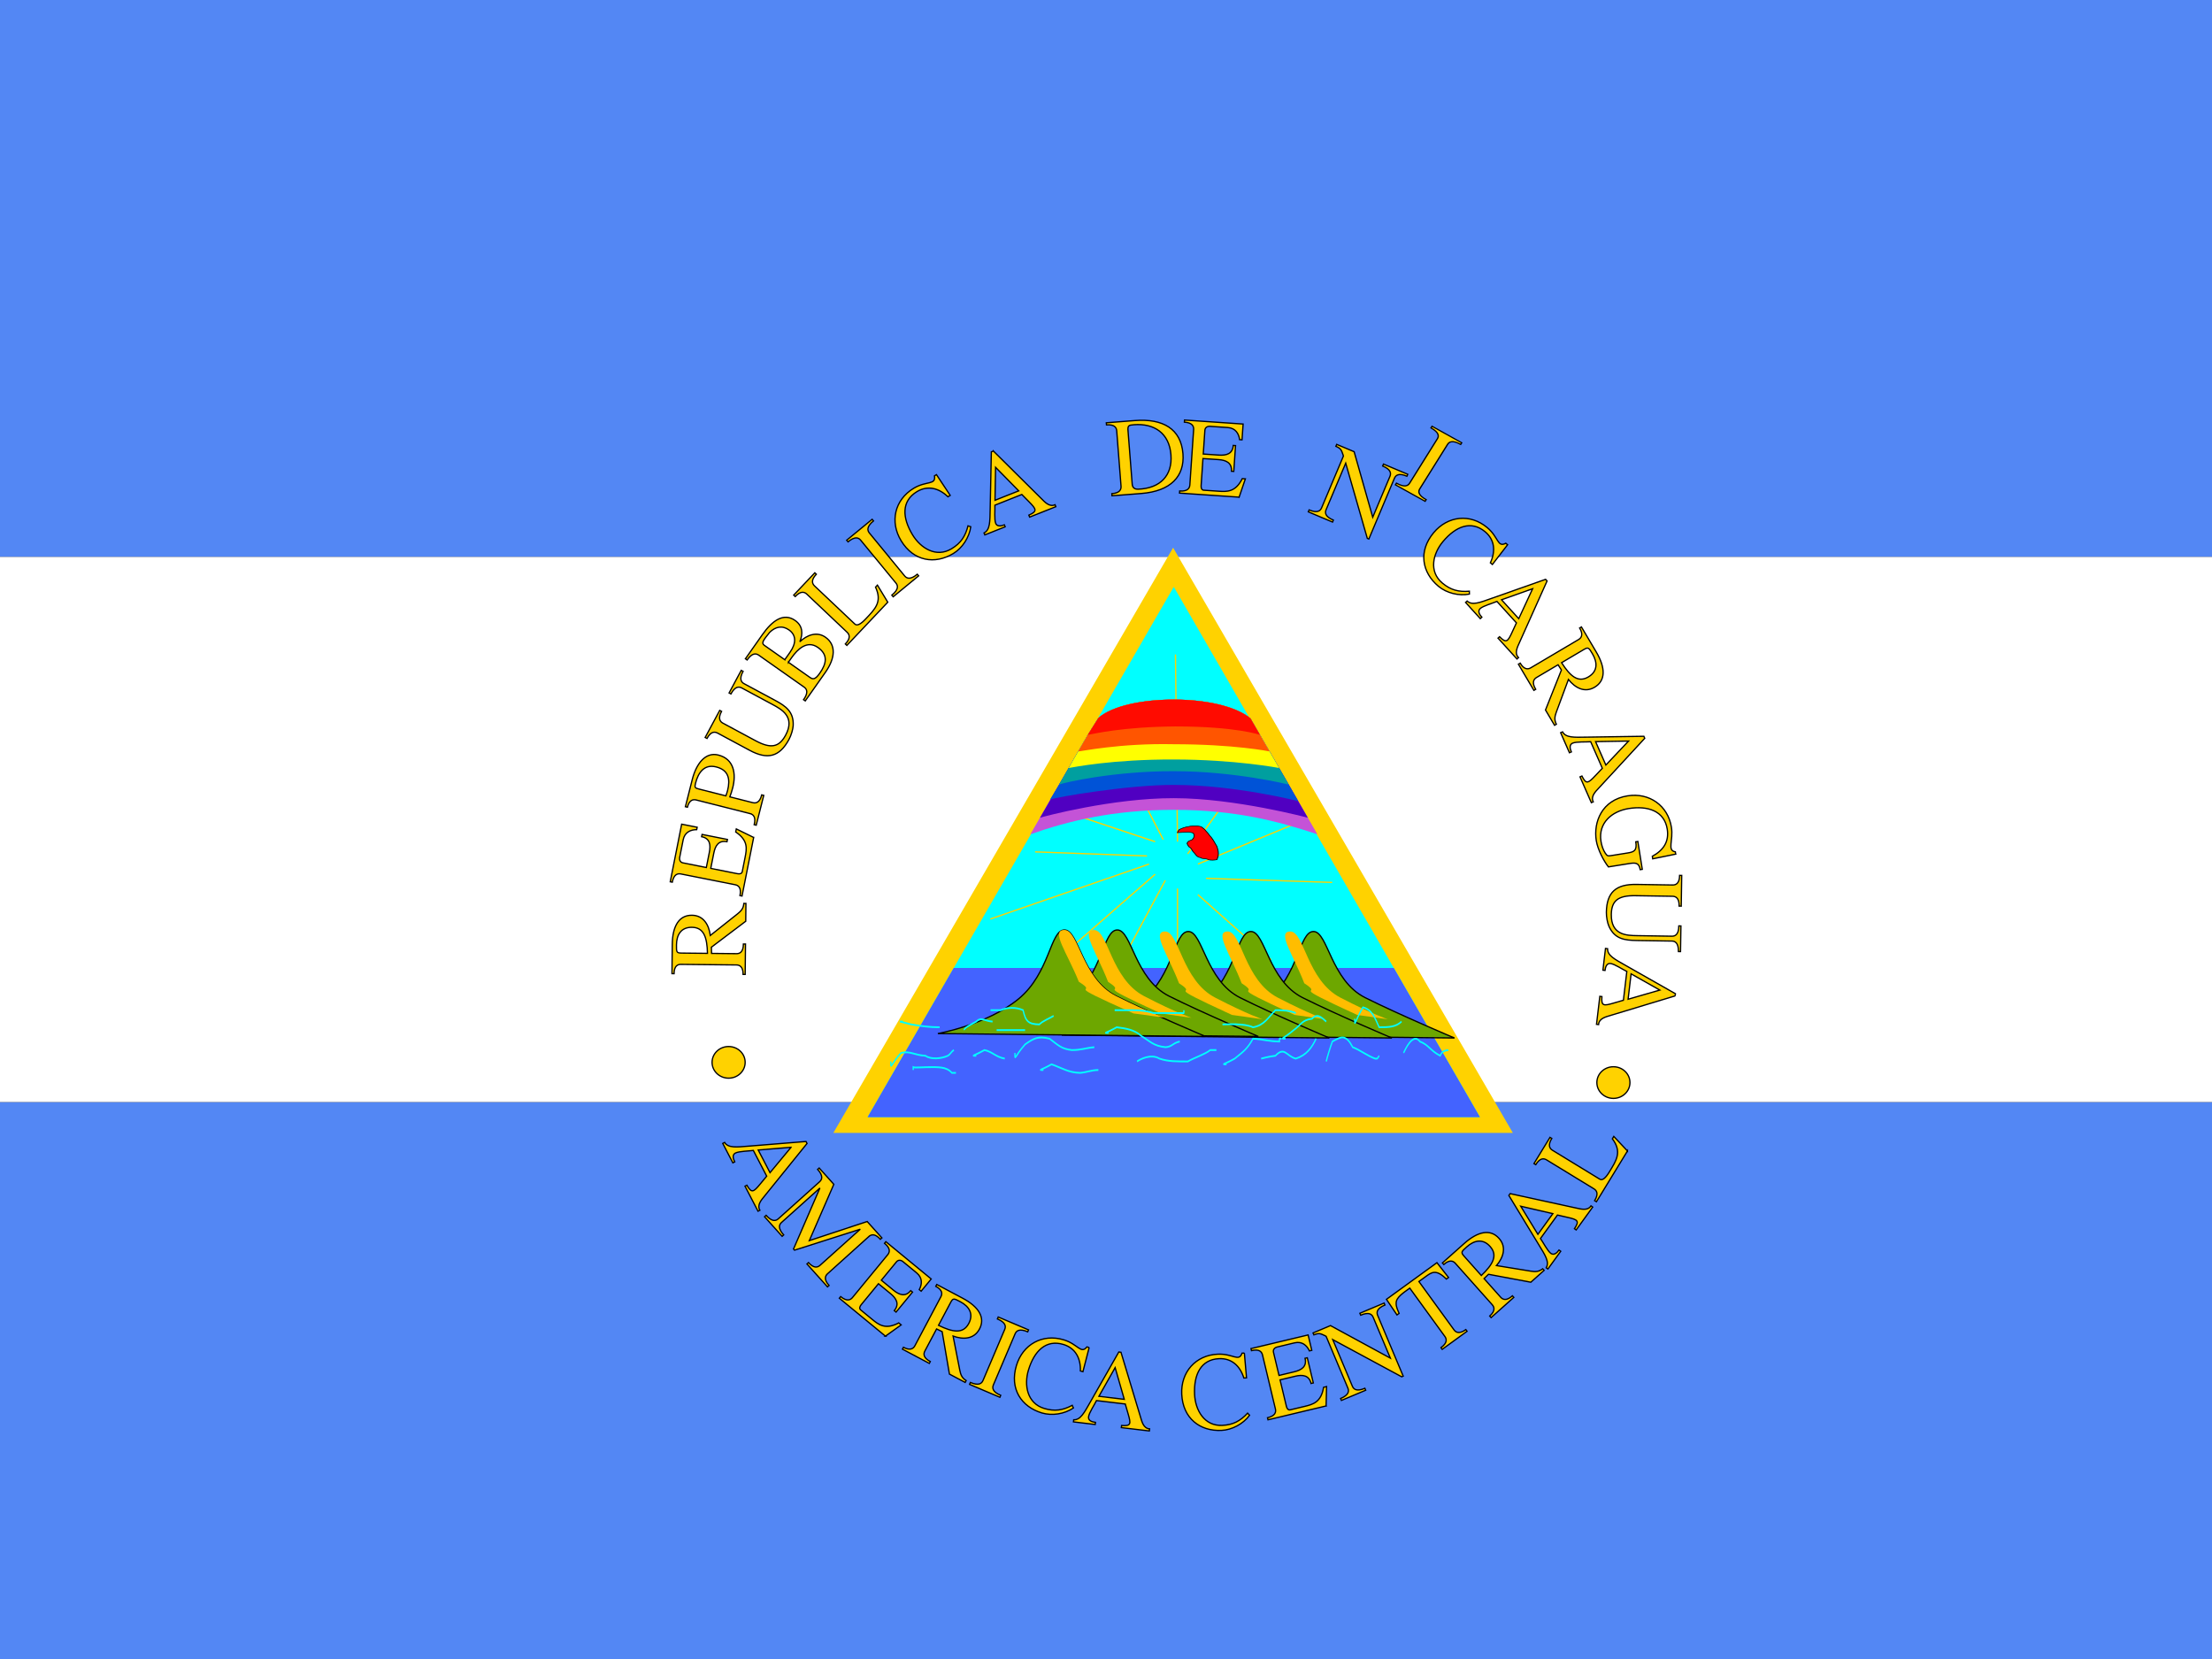 <svg xmlns="http://www.w3.org/2000/svg" height="480" width="640" version="1"><rect width="100%" height="100%" fill="#333333" stroke="none"/><defs><clipPath id="a"><path fill-opacity=".67" d="M0 0h640v480H0z"/></clipPath></defs><g clip-path="url(#a)"><path fill-rule="evenodd" fill="#5387f4" d="M-79.43 318.86h798.86V480H-79.43zM-79.43 0h798.86v161.14H-79.43z"/><path fill-rule="evenodd" fill="#fff" d="M-79.43 161.14h798.86v157.71H-79.43z"/><g transform="matrix(.5 0 0 .5 121.1 -34.8)"><path d="M240.03 725.163l196.604-338.64 196.595 338.64h-393.2z" fill-rule="evenodd" fill="#ffd200"/><path d="M259.85 716.038l177.17-306.86 177.16 306.86H259.85z" fill-rule="evenodd" fill="#0ff"/><g stroke="#ffd200" stroke-width=".734" fill="none"><path d="M439.18 556.66L438 448.34M445.07 563.73l38.856-54.162M450.96 569.61l62.4-25.9M455.67 577.86l73.002 2.355M450.96 587.28l42.39 37.677M439.18 583.74v34.146M426.23 575.5l-55.338 48.275M432.12 579.03l-24.725 45.92M422.7 569.61l-91.84 31.79M421.52 564.9l-64.76-2.355M369.71 537.82l56.518 18.84M396.79 489.55l34.147 65.936"/></g><g fill-rule="evenodd"><path d="M437.082 538.226c-35.433 0-61.25 6.505-83.044 14.145l5.54-9.578 5.53-9.595 5.54-9.596 5.54-9.577 5.53-9.595 5.54-9.58 6.13-9.768c8.26-7.257 25.98-10.652 43.69-10.652 17.72 0 35.44 3.586 44.3 10.826l5.54 9.595 5.53 9.578 5.54 9.595 5.54 9.578 5.53 9.597 5.54 9.595 5.53 9.58c-22.972-7.64-47.613-14.146-83.046-14.146z" fill="#c453d7"/><path d="M437.094 531.47c-35.548-.05-75.28 10.598-77.504 11.33l5.53-9.595 5.54-9.596 5.54-9.58 5.53-9.594 5.54-9.58 6.13-9.768c8.26-7.257 25.98-10.652 43.69-10.652 17.72 0 35.44 3.586 44.3 10.826l5.54 9.595 5.53 9.58 5.54 9.594 5.54 9.58 5.53 9.595 5.54 9.595s-42.083-11.33-77.516-11.33z" fill="#5000c1"/><path d="M437.08 523.803c-26.247-.11-68.685 7.14-71.68 8.504l5.247-8.713 5.54-9.578 5.53-9.595 5.54-9.578 6.13-9.77c8.26-7.256 25.98-10.65 43.69-10.65 17.72 0 35.44 3.585 44.3 10.825l5.54 9.595 5.53 9.58 5.54 9.594 5.54 9.578 5.53 9.596s-36.543-9.387-71.976-9.387z" fill="#0053d7"/><path d="M437.066 515.852c-34.802-.07-63.717 6.63-66.434 7.74l5.54-9.58 5.53-9.594 5.54-9.58 6.13-9.768c8.26-7.257 25.98-10.652 43.69-10.652 17.72 0 35.44 3.586 44.3 10.826l5.54 9.595 5.53 9.578 5.54 9.595 5.54 9.578s-31.013-7.738-66.446-7.738z" fill="#009f9f"/><path d="M437.08 509.087c-35.604-.123-57.962 4.465-60.893 4.93l5.53-9.594 5.54-9.58 6.13-9.768c8.26-7.257 25.98-10.652 43.69-10.652 17.72 0 35.44 3.586 44.3 10.826l5.54 9.594 5.53 9.58 5.54 9.594s-25.473-4.93-60.906-4.93z" fill="#ff0"/><path d="M436.776 500.247c-31.014-.67-53.786 4.25-55.07 4.167l5.54-9.58 6.13-9.768c8.26-7.257 25.98-10.652 43.69-10.652 17.72 0 35.44 3.586 44.3 10.826l5.54 9.595 5.53 9.58s-20.227-4.168-55.66-4.168z" fill="#f50"/><path d="M437.932 489.963c-31.13.257-47.247 4.34-50.707 4.89l6.13-9.768c8.26-7.257 25.98-10.652 43.69-10.652 17.72 0 35.44 3.586 44.3 10.826l5.54 9.594s-13.52-4.89-48.953-4.89z" fill="#ff0b00"/></g><path d="M259.85 716.038l49.83-86.31h254.67l49.83 86.31H259.85z" fill-rule="evenodd" fill="#4363ff"/><g fill-rule="evenodd"><path d="M334.69 674.38s28.307-4.996 46.624-19.982c18.316-14.986 18.317-39.964 26.642-39.964 8.326 0 9.99 28.308 29.973 38.3 19.98 9.99 51.62 23.31 51.62 23.31l-154.86-1.664z" transform="matrix(1 0 0 1 109.9 -5.8)" stroke="#000" stroke-width=".734" fill="#6da700"/><path d="M543.13 656.892c-43.48-19.982-17.714-9.99-30.597-18.317-6.442-16.65-16.104-29.973-8.053-29.973 8.053 0 9.663 28.308 28.988 38.3 19.324 9.99 27.377 12.488 27.377 12.488l-17.715-2.498z" fill="#ffbd00"/><path d="M334.69 674.38s28.307-4.996 46.624-19.982c18.316-14.986 18.317-39.964 26.642-39.964 8.326 0 9.99 28.308 29.973 38.3 19.98 9.99 51.62 23.31 51.62 23.31l-154.86-1.664z" transform="matrix(1 0 0 1 73.7 -5.8)" stroke="#000" stroke-width=".734" fill="#6da700"/><path d="M506.892 656.892c-43.48-19.982-17.714-9.99-30.597-18.317-6.442-16.65-16.104-29.973-8.053-29.973 8.053 0 9.663 28.308 28.988 38.3 19.324 9.99 27.377 12.488 27.377 12.488l-17.715-2.498z" fill="#ffbd00"/><path d="M334.69 674.38s28.307-4.996 46.624-19.982c18.316-14.986 18.317-39.964 26.642-39.964 8.326 0 9.99 28.308 29.973 38.3 19.98 9.99 51.62 23.31 51.62 23.31l-154.86-1.664z" transform="matrix(1 0 0 1 37.5 -5.8)" stroke="#000" stroke-width=".734" fill="#6da700"/><path d="M470.663 656.892c-43.48-19.982-17.715-9.99-30.598-18.317-6.442-16.65-16.103-29.973-8.052-29.973 8.052 0 9.663 28.308 28.988 38.3 19.325 9.99 27.378 12.488 27.378 12.488l-17.715-2.498z" fill="#ffbd00"/><path d="M334.69 674.38s28.307-4.996 46.624-19.982c18.316-14.986 18.317-39.964 26.642-39.964 8.326 0 9.99 28.308 29.973 38.3 19.98 9.99 51.62 23.31 51.62 23.31l-154.86-1.664z" transform="matrix(1 0 0 1 -3.6 -6.7)" stroke="#000" stroke-width=".734" fill="#6da700"/><path d="M429.598 656.06c-43.48-19.983-17.715-9.992-30.598-18.318-6.442-16.65-16.103-29.973-8.052-29.973 8.052 0 9.663 28.307 28.988 38.298 19.324 9.99 27.377 12.49 27.377 12.49l-17.715-2.5z" fill="#ffbd00"/><path d="M334.69 674.38s28.307-4.996 46.624-19.982c18.316-14.986 18.317-39.964 26.642-39.964 8.326 0 9.99 28.308 29.973 38.3 19.98 9.99 51.62 23.31 51.62 23.31l-154.86-1.664z" stroke="#000" stroke-width=".734" fill="#6da700" transform="matrix(1 0 0 1 -34.2 -6.7)"/><path d="M413.72 656.02c-44.96-19.982-18.317-9.99-31.638-18.317-6.66-16.65-16.65-29.973-8.326-29.973 8.326 0 9.99 28.308 29.973 38.3 19.98 9.99 28.307 12.488 28.307 12.488l-18.317-2.498z" fill="#ffbd00"/></g><path d="M438.01 565.49c.41 0 .727-1.87 1.766-3.532 2.222-1.61 4.568-2.87 7.653-3.533 1.664-.832 5.08-.588 7.652-.588 3.61.324 3.837 1.865 5.888 4.12.902 1.838 3.038 4.39 4.12 7.065 1.173 1.42 2.108 3.626 2.944 5.3.855 1.803 1.765 4.525 2.944 7.063.605 2.824 1.177 5.028 1.177 8.242 0 3.352-.554 4.78-1.177 7.065-1.794.598-5.29.888-7.065 0-1.9-1.7-5.162-.617-6.475-2.355-3.386-.474-4.208-4.46-5.888-6.475-1.175-1.73-1.156-3.032-2.355-4.71-1.857-1.327-2.108-2.945-2.943-5.3.736-2.516 2.015-3.067 4.12-4.12 1.128-1.644 1.767-2.304 1.767-5.298-.425-3.334-1.626-2.982-4.71-3.533-3.815 0-5.77.394-9.42.59z" fill-rule="evenodd" transform="matrix(.7 0 0 .5 132.3 268.7)" stroke="#000" stroke-width=".734" fill="red"/><g stroke="#0ff" stroke-width=".734" fill="none"><path d="M314.38 690.89h1.177c-3.178 0-1.56-.077 4.71 1.177 5.434.647 10.545 1.178 16.484 1.178M308.49 708.55v-1.177c0 3.69-.307 1.422 5.887-3.532 5.262-.915 7.744.94 14.13 1.178 3.387 1.694 9.525 1.142 12.95 0 1.754-.75 1.78-1.604 3.533-2.355M321.44 710.91v-1.177c.784.313 5.255 0 8.242 0 6.162 0 10.917-.3 14.13 2.355h2.354M366.18 686.18h5.888c3.748-1.25 9.203-1.25 12.95 0 1.485 4.877 3.39 5.78 9.42 5.887 1.975-1.48 6.047-2.526 8.243-3.532M369.71 694.42h16.485M380.31 705.02v-1.177c0 3.69-.306 1.422 5.888-3.533 4.69-2.304 7.16-3.6 14.13-2.355 5.012 2.68 6.788 4.236 12.95 4.71 5.602 0 8.066-.9 12.952-1.177M395.62 710.91h1.177c-3.29 0-1.54.146 4.71-2.355 5.854 1.464 9.805 3.453 16.484 3.533 3.825-.192 6.576-1.178 10.598-1.178M438.01 686.18H443.897c5.76 0 11.38-.098 16.484 1.177h16.485c1.57 0 1.177.393 1.177-1.177M433.3 695.6h1.177c-3.29 0-1.54.146 4.71-2.354 4.946.38 10.524 1.085 14.13 3.532 5.17 2.267 7.213 4.216 14.13 4.71 3.944-.208 4.214-1.75 8.24-2.355M450.96 707.37c1.847-.923 8.04-3.283 12.952-1.178 5.104 1.276 10.723 1.178 16.484 1.178 3.665-1.57 9.865-2.905 12.952-4.71h3.532M500.41 692.07c2.368 0 12.454-.558 17.66 1.178 6.372-.768 8.618-3.877 12.953-7.065 4.347 0 8.014.103 11.774 1.177M522.78 706.2c.095-.012 4.706-.924 8.242-1.177 5.307-3.98 6.228.084 11.774 1.177 6.15-1.39 9.25-4.42 11.775-8.242M535.73 697.95h1.177c-3.466 0-1.513.202 4.71-3.532 4.142-2.07 4.632-4.167 10.597-4.71 3.294-2.47 5.733-.305 8.242 1.178M560.46 707.37c.197-.935 2.335-6.02 3.532-8.242 5.25-2.1 7.76-3.058 11.775 2.355 4.27 1.164 8.28 3.49 12.95 4.71 1.734 0 .9.277 2.356-1.178M576.94 690.89v-1.178c0 3.69-.245 1.485 4.71-4.71 5.457 1 6.892 4.303 9.42 8.243 5.85 0 9.696-.142 12.95-2.355M605.2 703.84c.715-1.044 5.415-8.715 9.42-4.71 5.226 1.425 6.044 3.803 11.774 5.887 1.002-1.753 2.103-2.094 4.71-2.355" transform="matrix(1 0 0 1.4 -35.2 -306.5)"/><path d="M501.59 708.55h1.178c-3.29 0-1.542.146 4.71-2.355 4.894-2.826 7.32-3.976 10.596-8.242 5.468.196 9.662 1.178 15.307 1.178 0-1.57-.392-1.177 1.178-1.177M350.88 694.42c0-.815 3.214-2.088 7.064-3.532 2.806-2.105 5.133-.126 9.42 0M356.76 705.02h1.177c-3.29 0-1.54.146 4.71-2.355 4.516.632 6.547 2.88 11.774 3.532" transform="matrix(1 0 0 1.4 -35.2 -306.5)"/></g><path d="M704.686 581.383c-11.71-.183-17.16 4.468-17.342 16.115-.042 2.688.608 6.154 1.536 8.217 3.342 7.285 8.963 8.013 16.195 8.126l20.157.317c1.856.03 3.89 1.02 3.81 6.076l1.215.02.233-14.847-1.216-.02c-.08 5.056-2.142 5.984-3.998 5.955l-20.157-.314c-6.08-.095-15.103-.3-14.915-12.267.125-8 3.95-11.013 13.93-10.856l21.503.336c1.856.03 3.888 1.02 3.815 5.692l1.216.02.277-17.79-1.215-.02c-.074 4.672-2.136 5.6-3.992 5.57l-21.054-.33z" stroke="#000" stroke-width=".734" fill="#ffd200"/><path d="M727.47 563.852l-.213-1.327c-4.93-.833-1.04-6.51-2.27-14.22-2.01-12.576-12.817-20.183-25.393-18.174-14.852 2.373-19.81 15.154-18.094 25.898.827 5.183 4.36 11.877 7.03 15.21l12.008-1.918c3.602-.575 5.675-.582 6.394 3.515l1.2-.19-2.573-16.117-1.2.192c.836 5.245-1.2 5.894-4.8 6.47l-9.418 1.504c-1.832.292-2.212.353-3.39-1.34-1.353-1.986-2.157-4.58-2.53-6.918-1.696-10.617 6.294-17.402 16.027-18.957 11.06-1.767 20.633 1.37 22.31 11.86 1.19 7.46-2.315 12.296-8.63 15.767l.23 1.454 13.31-2.708z" stroke="#000" stroke-width=".734" fill="#ffd200"/><path d="M630.183 384.82l-1.03-.86c-4.945 2.625-4.038-3.454-10.77-9.073-9.874-8.244-22.83-6.806-30.992 2.97-8.982 10.76-6.79 23.013 2.79 31.01 4.718 3.938 11.83 5.707 17.902 4.524l-.015-1.68c-6.18.512-10.783-.664-15.598-4.684-8.058-6.727-5.45-17.14.29-24.017 7.384-8.844 16.328-12.466 24.434-5.7 5.6 4.677 6.11 11.356 3.024 17.95l1.18.984 8.785-11.423z" stroke="#000" stroke-width=".734" fill="#ffd200"/><path d="M511.41 334.07c0-1.856.96-3.904 6.272-3.904v-1.216H498.61v1.216c5.312 0 6.272 2.048 6.272 3.904v32.128c0 1.856-.96 3.904-6.272 3.904v1.216h19.072v-1.216c-5.312 0-6.272-2.048-6.272-3.904V334.07z" transform="matrix(.9 .5 -.5 .8 302.2 -196.2)" stroke="#000" stroke-width=".734" fill="#ffd200"/><path d="M564.698 346.357c.72-1.71 2.4-3.226 7.236-1.19l.472-1.12-14.038-5.91-.472 1.12c4.837 2.037 4.927 4.297 4.207 6.007l-9.958 23.654-10.765-37.933-10.087-4.247-.472 1.12c2.867 1.277 3.174 2.03 4.133 4.866l.224.788-12.615 29.965c-.72 1.71-2.4 3.226-7.237 1.19l-.47 1.12 14.037 5.91.472-1.12c-4.837-2.037-4.927-4.297-4.207-6.007l11.35-26.957 12.506 43.527.885.373 14.8-35.156zM474.834 357.286l3.61-10.596-1.79-.122c-3.936 7.88-8.793 7.612-13.9 7.265l-8.43-.574c-1.276-.088-1.568-1.455-1.49-2.605l1.07-15.707 9.003.613c4.278.292 7.835 1.753 7.496 6.734l1.34.09 1.018-14.94-1.34-.092c-.34 4.98-4.057 5.882-8.335 5.59l-9.003-.612.935-13.73c.11-1.595 1.383-2.406 2.98-2.297l10.28.7c4.47.304 6.368 3.513 6.835 7.008l1.405.097.622-9.13-33.907-2.31-.082 1.213c4.662.318 5.48 2.426 5.354 4.278l-2.183 32.054c-.125 1.85-1.222 3.83-5.883 3.512l-.083 1.213 34.48 2.35zM299.69 344.248l-1.15.696c.882 5.528-4.575 2.7-12.073 7.243-11.002 6.667-13.844 19.39-7.243 30.282 7.264 11.985 19.566 13.885 30.24 7.417 5.253-3.184 9.232-9.337 10.084-15.466l-1.594-.53c-1.52 6.01-4.127 9.985-9.49 13.235-8.978 5.44-17.982-.403-22.625-8.066-5.972-9.853-6.497-19.488 2.534-24.96 6.24-3.782 12.723-2.098 17.96 2.96l1.312-.796-7.955-12.016zM260.884 378.034c-1.18-1.434-1.737-3.626 2.367-7l-.77-.938-14.736 12.11.772.938c4.104-3.372 6.146-2.4 7.324-.966L276.238 407c1.18 1.434 1.737 3.626-2.366 7l.772.938 14.734-12.11-.772-.938c-4.104 3.372-6.146 2.4-7.324.966l-20.398-24.822zM271.516 418.068l-5.98-9.885-1.098 1.163c3.95 8.582-.15 12.544-5.737 18.448-2.726 2.883-4.908 4.166-6.21 2.934l-23.34-22.08c-1.347-1.275-2.175-3.38 1.036-6.774l-.883-.836-12.228 12.925.884.835c3.21-3.393 5.357-2.683 6.705-1.408l23.338 22.08c1.35 1.276 2.177 3.38-1.034 6.774l.882.836 23.664-25.012zM191.566 503.776c10.316 5.545 17.294 3.92 22.81-6.34 1.27-2.368 2.287-5.745 2.412-8.004.38-8.006-4.278-11.237-10.648-14.66l-17.757-9.546c-1.635-.88-2.984-2.694-.59-7.147l-1.072-.577-7.03 13.078 1.072.577c2.394-4.453 4.653-4.33 6.287-3.45l17.757 9.545c5.355 2.878 13.273 7.207 7.607 17.75-3.788 7.045-8.57 7.963-17.363 3.236l-18.94-10.18c-1.634-.88-2.984-2.695-.772-6.81l-1.07-.576-8.425 15.67 1.07.577c2.213-4.116 4.472-3.992 6.107-3.113l18.546 9.97zM193.916 554.2l-10.048-4.93-.35 1.756c7.312 4.91 6.428 9.694 5.43 14.716l-1.645 8.286c-.25 1.255-1.643 1.37-2.773 1.146l-15.442-3.067 1.758-8.85c.835-4.207 2.738-7.548 7.635-6.576l.263-1.317-14.69-2.917-.26 1.318c4.895.973 5.314 4.775 4.48 8.98l-1.76 8.852-13.495-2.68c-1.57-.312-2.21-1.68-1.9-3.25l2.007-10.105c.873-4.393 4.298-5.866 7.825-5.884l.274-1.38-8.977-1.783-6.62 33.332 1.193.237c.91-4.582 3.106-5.125 4.926-4.763l31.513 6.257c1.82.36 3.64 1.702 2.73 6.284l1.194.238 6.732-33.898zM183.944 627.977c1.856.02 3.894 1 3.846 5.48l1.216.014.187-17.598-1.216-.013c-.05 4.67-2.108 5.61-3.964 5.59l-14.463-.154-.09-3.586 19.873-15.02.11-10.305-1.217-.013c-.222 2.878-1.518 4.336-3.648 6.042l-15.754 12.505c-.768-6.025-3.844-11.626-10.628-11.698-7.487-.08-11.267 6.28-11.38 16.904l-.18 16.895 1.216.014c.048-4.48 2.106-5.418 3.962-5.398l32.126.34zm-31.737-6.866c-3.008-.03-3-.607-2.957-4.766.06-5.76 2.604-10.213 8.94-10.146 6.912.074 8.77 5.79 8.992 15.072l-14.975-.16zM191.814 540.397c1.8.455 3.55 1.888 2.404 6.417l1.18.298 4.36-17.25-1.178-.297c-1.145 4.53-3.366 4.958-5.165 4.503l-13.278-3.358c.64-1.753 1.22-3.52 1.675-5.32 2.01-7.942.822-16.56-8.36-18.883-7.323-1.85-12.68 4.716-15.097 14.27l-3.955 15.637 1.18.298c1.066-4.22 3.287-4.648 5.087-4.193l31.147 7.877zm-29.36-14.16c-2.545-.643-2.823-.846-2.164-3.45 1.506-5.958 4.935-11.164 11.947-9.39 7.197 1.82 8.254 7.038 6.56 13.74-.252.992-.643 2.015-.956 2.992l-15.387-3.893zM223.126 467.222c1.518 1.068 2.64 3.032-.344 7.27l.994.7 11.606-16.484c5.784-8.216 6.37-15.942.09-20.363-5.023-3.537-10.78-1.25-14.84 2.623 1.896-4.693 1.71-9.207-2.687-12.302-6.698-4.716-13.265.053-18.938 8.112l-9.874 14.025.994.7c2.984-4.24 5.21-3.845 6.73-2.776l26.27 18.495zm-9.115-14.4l1.843-2.618c3.463-4.92 9-10.336 15.226-5.952 6.122 4.31 4.907 9.482 1.076 14.925-2.69 3.82-3.963 3.628-5.795 2.338l-12.35-8.694zm-2.092-1.475l-11.88-8.364c-1.83-1.29-.548-2.89 3.156-7.483 3.26-3.185 7.173-4.186 11.15-1.386 4.24 2.984 4.316 7.656.595 12.942l-3.022 4.29z" stroke="#000" stroke-width=".734" fill="#ffd200"/><path d="M418.26 355.16c17.1-1.335 25.086-10.048 24.073-23-1.122-14.356-11.55-20.474-27.884-19.198l-16.463 1.287.095 1.21c4.657-.363 5.774 1.604 5.92 3.454l2.502 32.03c.145 1.85-.653 3.968-5.31 4.332l.094 1.212 16.972-1.327zm-7.71-36.244c-.24-3.063.32-3.3 3.38-3.538 11.805-.923 20.476 4.883 21.454 17.39.927 11.867-6.053 19.474-19.115 19.917-1.41.046-3.123-.526-3.308-2.887l-2.413-30.882zM643.62 456.026c-1.598.945-3.85 1.162-6.13-2.694l-1.047.62 8.96 15.147 1.047-.62c-2.38-4.02-1.105-5.89.493-6.835l12.45-7.363 1.934 3.02-9.212 23.145 5.246 8.87 1.047-.62c-1.3-2.577-.948-4.496-.01-7.058l6.99-18.858c3.778 4.754 9.312 7.95 15.15 4.496 6.446-3.812 6.383-11.21.974-20.354l-8.6-14.543-1.047.62c2.28 3.856 1.007 5.725-.59 6.67l-27.654 16.356zm30.7-10.574c2.59-1.532 2.882-1.036 5 2.545 2.933 4.957 3.065 10.084-2.388 13.31-5.95 3.52-10.502-.407-15.502-8.23l12.89-7.625zM653.037 405.782l-.86-.947-31.567 11.133c-6.36 2.233-10.936 4.144-13.842 1.422l-.9.818 8.523 9.378.9-.818c-1.462-1.61-2.5-3.608-.937-5.028 1.753-1.593 7.307-3.094 9.666-4.114l11.276 12.41-2.476 5.362c-2.58 5.63-3.436 6.496-7.284 2.643l-.9.818 10.976 12.078.9-.818c-2.553-2.523-.615-6.1.552-8.718l15.973-35.618zm-8.37 4.494l-8.03 17.33-9.944-10.94 17.974-6.39zM709.547 496.833l-.514-1.172-33.47.498c-6.738.09-11.685.445-13.572-3.06l-1.113.488 5.092 11.604 1.112-.488c-.874-1.993-1.22-4.217.713-5.066 2.17-.95 7.91-.605 10.473-.82l6.737 15.354-4.056 4.296c-4.24 4.516-5.327 5.063-7.748.184l-1.113.49 6.556 14.943 1.114-.488c-1.616-3.205 1.36-5.98 3.3-8.088l26.487-28.674zm-9.365 1.593l-13.134 13.87-5.94-13.54 19.074-.33zM727.15 645.89l.15-1.27-29.106-16.532c-5.856-3.336-10.3-5.538-10.15-9.516l-1.21-.144-1.49 12.585 1.208.143c.256-2.16 1.084-4.254 3.18-4.006 2.353.28 7.13 3.487 9.446 4.6l-1.973 16.65-5.673 1.65c-5.942 1.744-7.157 1.664-6.772-3.768l-1.207-.143-1.92 16.206 1.207.143c.23-3.583 4.203-4.466 6.944-5.3l37.365-11.3zm-8.882-3.372l-18.35 5.302 1.738-14.682 16.612 9.38zM332.643 330.605l-1.19.472-.69 33.465c-.147 6.738.03 11.695-3.54 13.457l.45 1.13 11.777-4.678-.45-1.13c-2.02.803-4.256 1.07-5.035-.892-.874-2.2-.325-7.928-.45-10.496l15.585-6.188 4.15 4.205c4.36 4.398 4.87 5.504-.092 7.75l.45 1.13 15.167-6.023-.45-1.13c-3.26 1.5-5.926-1.572-7.965-3.586l-27.717-27.485zm1.26 9.415l13.395 13.618-13.74 5.456.345-19.074z" stroke="#000" stroke-width=".734" fill="#ffd200"/><path d="M699.547 735.633l-7.9-8.43-.834 1.366c5.645 7.574 2.457 12.302-1.78 19.237-2.07 3.385-3.94 5.094-5.47 4.16l-27.413-16.754c-1.584-.968-2.83-2.855-.394-6.842l-1.038-.633-9.278 15.182 1.037.633c2.437-3.987 4.685-3.738 6.27-2.77l27.413 16.753c1.584.968 2.83 2.855.395 6.842l1.037.635 17.955-29.38z" stroke="#000" stroke-width=".734" fill="#ffd200"/><path d="M578.87 811.163l3.73-2.708c3.624-2.632 6.1-4.668 12.166 1.29l1.243-.903-6.704-8.58-29.21 21.21 6.084 9.03 1.242-.904c-.803-1.868-1.822-3.817-1.712-5.953-.078-3.265 4.15-5.94 7.878-8.647l20.306 27.965c1.09 1.502 1.517 3.723-2.263 6.468l.714.986 14.398-10.455-.715-.982c-3.78 2.745-5.76 1.65-6.85.15l-20.306-27.965zM555.002 830.755c-.72-1.71-.627-3.97 4.21-6.004l-.47-1.12-14.043 5.9.47 1.123c4.838-2.034 6.517-.518 7.235 1.193l9.944 23.66-34.643-18.834-10.09 4.24.472 1.122c2.914-1.156 3.67-.85 6.366.448l.72.392 12.595 29.973c.72 1.71.63 3.97-4.21 6.004l.472 1.12 14.043-5.9-.47-1.12c-4.84 2.032-6.52.516-7.237-1.195l-11.332-26.963 39.86 21.5.884-.372-14.778-35.165zM525.154 883.158l.29-11.19-1.744.418c-1.41 8.693-6.127 9.886-11.107 11.074l-8.217 1.963c-1.244.298-1.93-.92-2.198-2.04l-3.657-15.314 8.778-2.098c4.17-.995 8-.66 9.16 4.195l1.308-.312-3.48-14.566-1.306.31c1.16 4.856-2.12 6.824-6.292 7.82l-8.777 2.096-3.195-13.383c-.372-1.556.602-2.71 2.16-3.082l10.02-2.393c4.358-1.04 7.126 1.457 8.614 4.654l1.368-.326-2.126-8.9-33.054 7.893.282 1.184c4.545-1.085 5.954.684 6.385 2.49l7.464 31.25c.43 1.804-.03 4.02-4.573 5.104l.283 1.183 33.614-8.03zM477.87 852.56l-1.342.064c-1.868 5.276-5.308.182-14.068.59-12.85.597-21.427 10.414-20.835 23.136.65 14 10.548 21.55 23.014 20.97 6.137-.285 12.573-3.788 16.25-8.764l-1.146-1.228c-4.21 4.552-8.398 6.797-14.663 7.088-10.483.488-15.6-8.95-16.015-17.9-.535-11.507 3.608-20.22 14.157-20.71 7.288-.34 12.178 4.238 14.36 11.184l1.533-.07-1.244-14.36zM388.046 849.397l-1.287-.387c-3.516 4.356-5.07-1.59-13.466-4.115-12.32-3.705-23.67 2.706-27.338 14.903-4.035 13.423 2.794 23.83 14.745 27.423 5.884 1.77 13.12.603 18.24-2.87l-.674-1.538c-5.482 2.896-10.178 3.623-16.184 1.817-10.052-3.024-11.744-13.624-9.163-22.204 3.315-11.032 10.12-17.875 20.23-14.835 6.988 2.102 10.08 8.044 9.83 15.32l1.47.442 3.596-13.955zM345.207 841.417c.726-1.708 2.41-3.217 7.298-1.14l.477-1.118-17.553-7.462-.476 1.12c4.89 2.078 4.97 4.338 4.245 6.046l-12.57 29.567c-.727 1.71-2.41 3.218-7.3 1.14l-.476 1.12 17.552 7.46.476-1.118c-4.888-2.078-4.97-4.34-4.245-6.048l12.57-29.567zM270.177 842.78l9.096-6.523-1.383-1.14c-7.784 4.124-11.58 1.082-15.535-2.17l-6.524-5.367c-.988-.814-.43-2.096.302-2.985l10-12.158 6.97 5.732c3.312 2.723 5.357 5.98 2.185 9.835l1.038.855 9.515-11.566-1.04-.854c-3.17 3.855-6.72 2.427-10.03-.297l-6.97-5.733 8.742-10.626c1.017-1.236 2.525-1.155 3.76-.14l7.958 6.548c3.46 2.845 3.14 6.56 1.487 9.676l1.088.894 5.813-7.067-26.244-21.59-.773.94c3.61 2.967 3.05 5.158 1.87 6.59l-20.41 24.813c-1.18 1.433-3.22 2.405-6.83-.563l-.772.94 26.69 21.955z" stroke="#000" stroke-width=".734" fill="#ffd200"/><path d="M260.553 785.15c1.382-1.24 3.547-1.894 6.667 1.583l.905-.81-8.505-9.48-33.502 11.056 14.182-32.59-8.462-9.43-.905.81c3.42 3.81 2.536 5.895 1.155 7.134l-23.914 21.456c-1.38 1.24-3.546 1.892-7.05-2.014l-.906.812 10.172 11.337.905-.81c-3.504-3.907-2.622-5.99-1.24-7.23l22.198-19.917-15.28 35.294.597.666 38.048-12.125-23.294 20.9c-1.382 1.24-3.547 1.894-6.668-1.584l-.904.81 11.882 13.244.904-.812c-3.12-3.478-2.236-5.56-.855-6.8l23.87-21.503z" stroke="#000" stroke-width=".734" fill="#ffd200"/><path d="M287.214 848.33c-.87 1.64-2.677 2.998-6.634.898l-.57 1.074 15.547 8.25.57-1.075c-4.128-2.19-4.016-4.45-3.146-6.09l6.78-12.776 3.226 1.568 4.217 24.552 9.102 4.83.57-1.075c-2.454-1.52-3.154-3.34-3.69-6.015l-3.876-19.734c5.703 2.084 12.09 1.924 15.27-4.07 3.51-6.613-.404-12.892-9.79-17.87l-14.924-7.92-.57 1.074c3.957 2.1 3.846 4.36 2.976 5.998l-15.058 28.38zm20.675-25.04c1.408-2.657 1.917-2.387 5.592-.437 5.088 2.7 7.876 7.004 4.906 12.6-3.24 6.107-9.17 5.133-17.518 1.066l7.02-13.23zM406.47 852.102l-1.27-.152-16.56 29.09c-3.34 5.852-5.548 10.294-9.526 10.14l-.144 1.21 12.583 1.502.144-1.208c-2.16-.258-4.253-1.088-4.003-3.185.28-2.352 3.494-7.125 4.608-9.44l16.65 1.988 1.643 5.674c1.74 5.945 1.658 7.16-3.774 6.77l-.143 1.206 16.205 1.936.144-1.208c-3.58-.234-4.46-4.207-5.293-6.95l-11.26-37.36zm-3.38 8.878l5.284 18.356-14.68-1.754 9.395-16.602zM224.807 731.276l-.59-1.135-33.364 2.704c-6.718.536-11.63 1.214-13.745-2.16l-1.08.563 5.846 11.243 1.08-.56c-1.004-1.932-1.497-4.128.377-5.103 2.102-1.092 7.855-1.125 10.396-1.51l7.736 14.878-3.765 4.554c-3.93 4.784-4.98 5.402-7.717.693l-1.078.56 7.528 14.48 1.08-.56c-1.825-3.092.962-6.055 2.76-8.287l24.526-30.348zm-9.24 2.208l-12.19 14.705-6.82-13.117 19.01-1.59zM621.305 824.605c1.235 1.386 1.88 3.554-1.465 6.535l.81.907 13.14-11.708-.81-.908c-3.487 3.107-5.566 2.216-6.8.83l-9.622-10.798 2.59-2.48 24.486 4.585 7.694-6.855-.81-.907c-2.278 1.772-4.228 1.796-6.923 1.368l-19.85-3.23c3.94-4.624 6.01-10.67 1.498-15.734-4.98-5.59-12.23-4.105-20.162 2.962l-12.614 11.238.81.908c3.344-2.98 5.422-2.09 6.657-.703l21.372 23.988zm-16.285-28.092c-2-2.246-1.57-2.63 1.535-5.396 4.302-3.832 9.307-4.948 13.522-.218 4.597 5.16 1.62 10.383-5.095 16.795l-9.962-11.182zM631.662 760.315l-.75 1.037 17.377 28.607c3.49 5.764 6.3 9.852 4.234 13.254l.986.713 7.427-10.268-.985-.713c-1.276 1.763-3.018 3.188-4.728 1.95-1.92-1.387-4.53-6.515-6.012-8.615l9.828-13.585 5.758 1.322c6.04 1.368 7.064 2.028 4.083 6.586l.985.713 9.567-13.223-.986-.713c-1.944 3.016-5.844 1.853-8.645 1.25l-38.123-8.314zm6.116 7.268l18.612 4.302-8.667 11.978-9.945-16.28z" stroke="#000" stroke-width=".734" fill="#ffd200"/><ellipse fill-rule="evenodd" rx="9.575" ry="9.158" stroke="#000" transform="translate(2.5 8.3)" cy="676.04" cx="176.92" stroke-width=".734" fill="#ffd200"/><ellipse fill-rule="evenodd" rx="9.575" ry="9.158" stroke="#000" transform="translate(514.5 20)" cy="676.04" cx="176.92" stroke-width=".734" fill="#ffd200"/></g></g></svg>